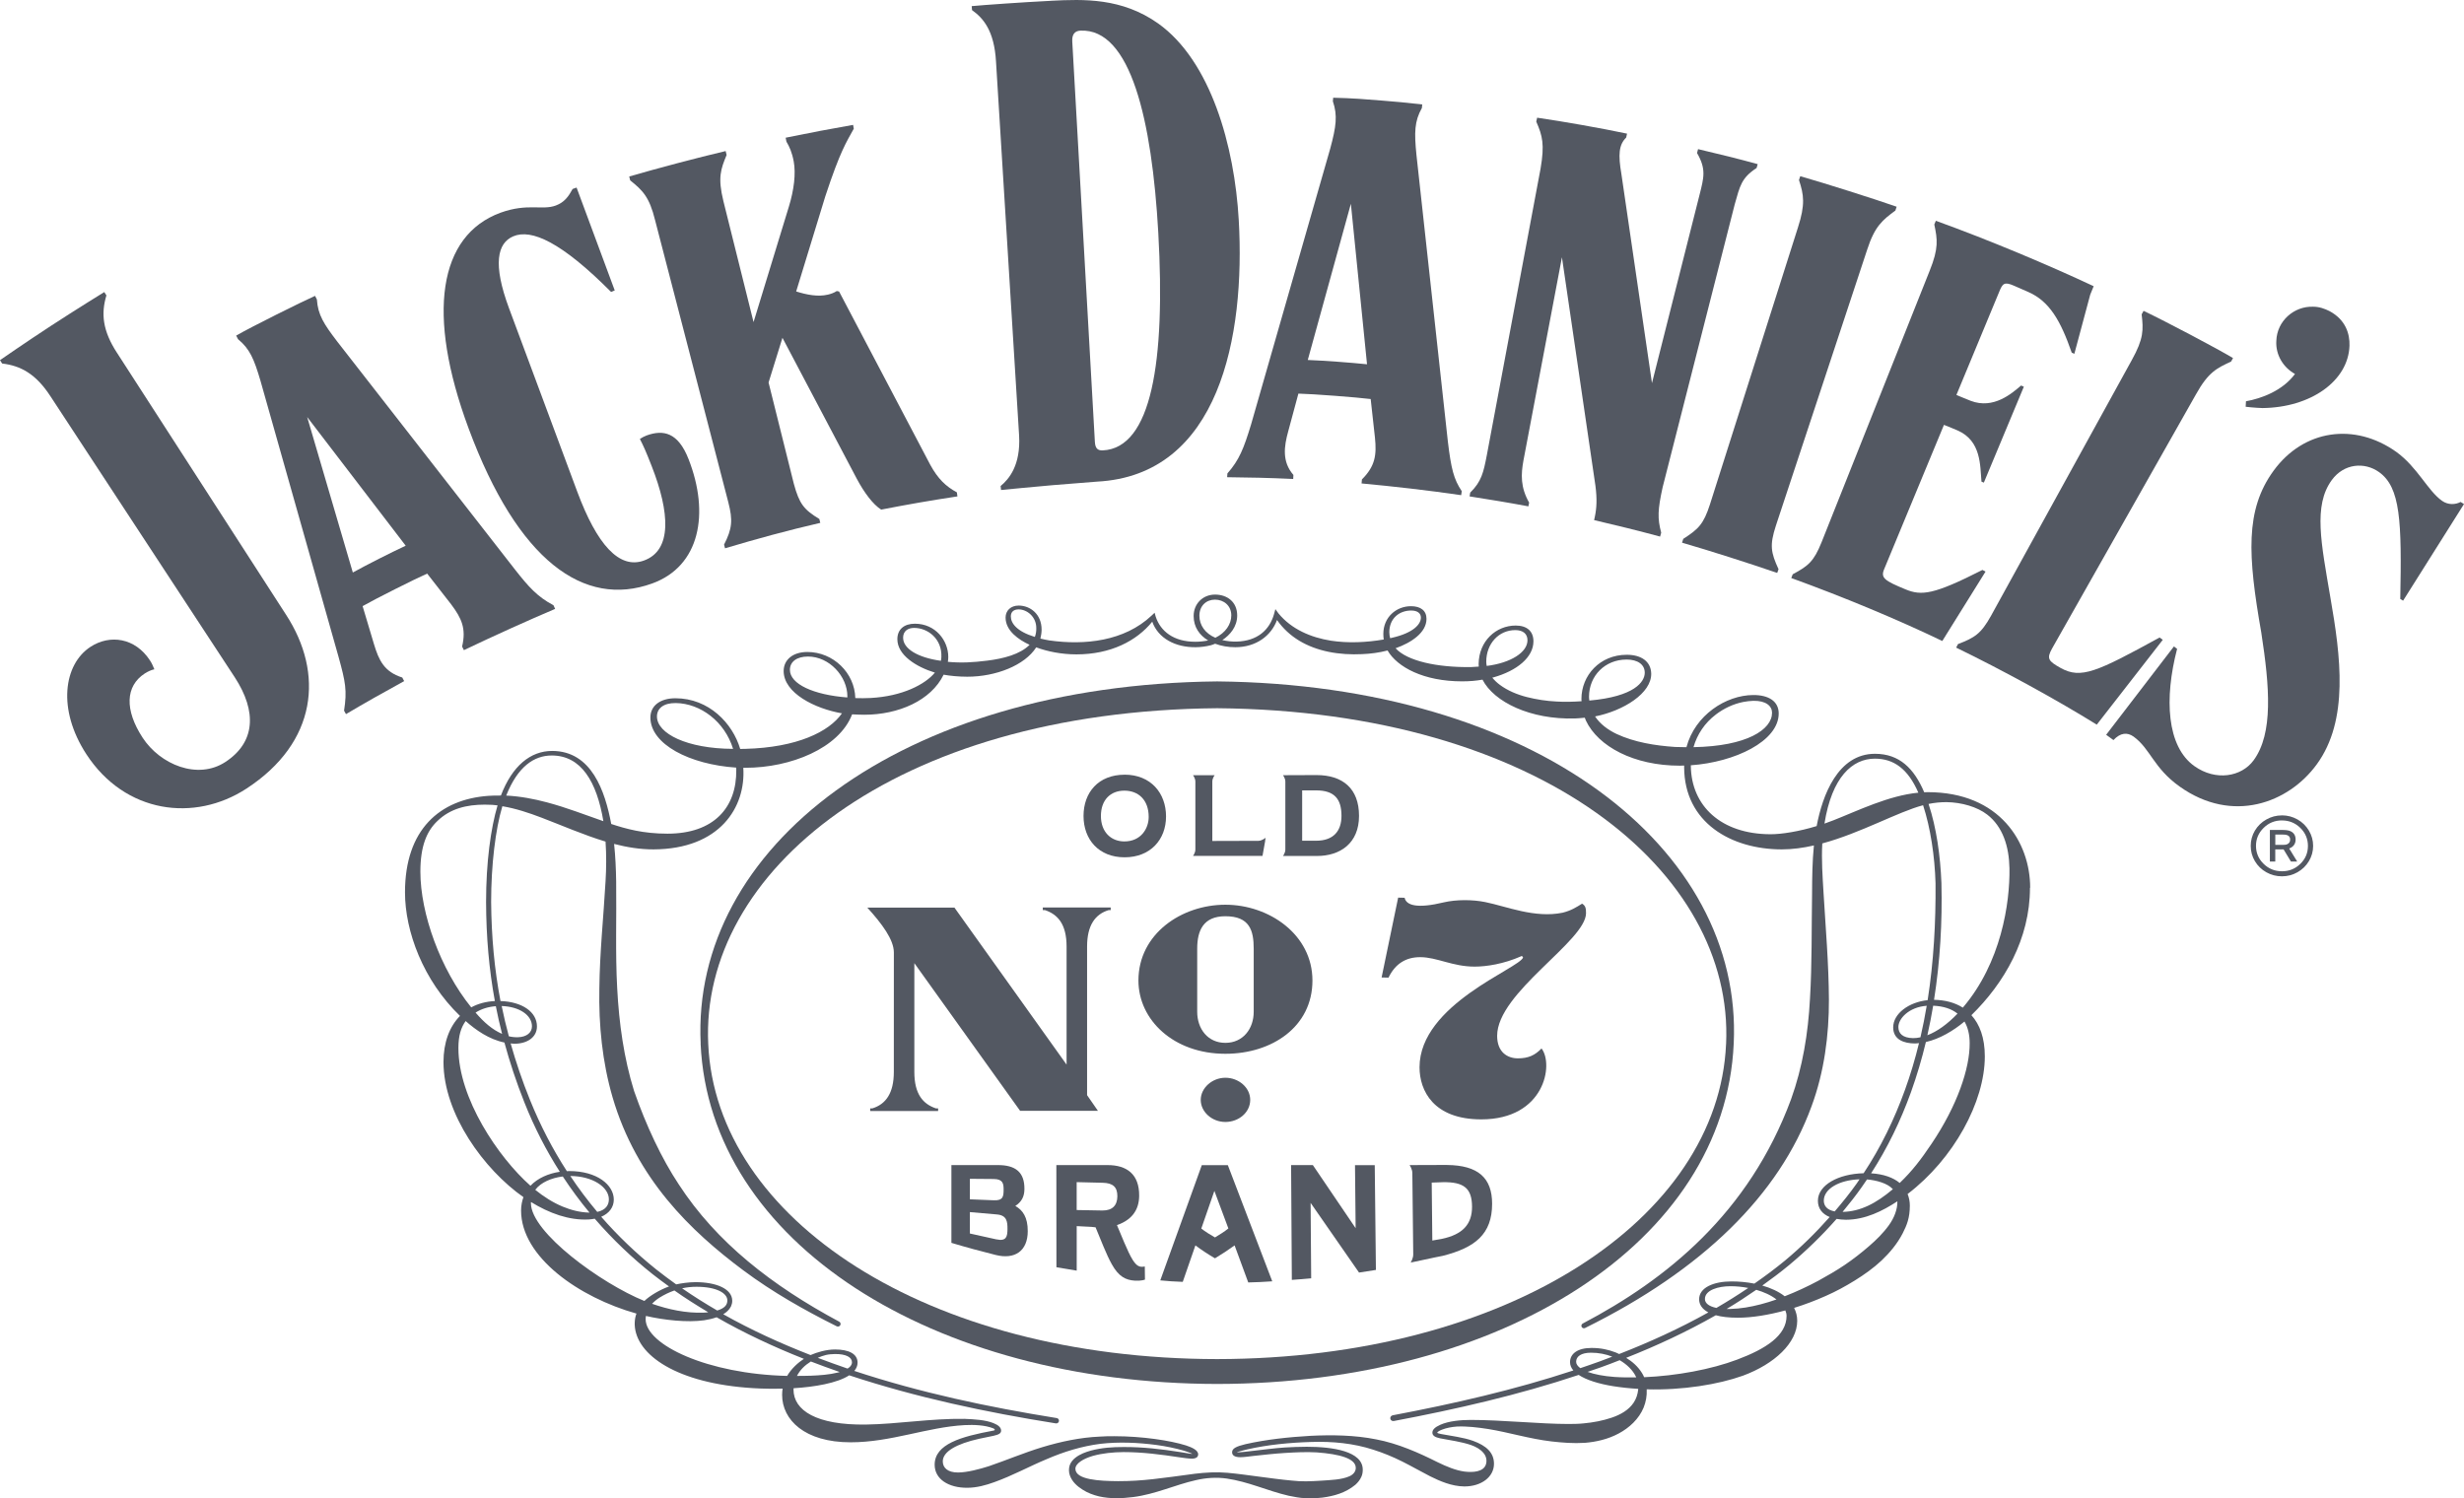 <svg width="74" height="45" viewBox="0 0 74 45" fill="none" xmlns="http://www.w3.org/2000/svg">
<g clip-path="url(#clip0_1367_2163)">
<path d="M3.514 10.598C3.078 9.929 3.032 9.415 3.196 8.872L3.132 8.772C3.132 8.772 2.28 9.297 1.526 9.789C0.804 10.26 0 10.817 0 10.817L0.064 10.918C0.627 10.985 1.08 11.233 1.516 11.903L7.049 20.34C7.723 21.373 7.669 22.298 6.767 22.887C5.938 23.429 4.812 22.968 4.281 22.153C3.741 21.324 3.764 20.609 4.346 20.229C4.434 20.172 4.545 20.12 4.636 20.102C4.594 20.005 4.57 19.937 4.504 19.836C4.058 19.152 3.299 19.048 2.717 19.428C1.916 19.951 1.712 21.299 2.594 22.653C3.755 24.433 5.84 24.705 7.404 23.684C9.528 22.298 9.736 20.221 8.59 18.462L3.514 10.597V10.598Z" fill="#535862"/>
<path d="M10.391 21.449L10.333 21.345C10.427 20.74 10.377 20.488 10.167 19.727L7.821 11.431C7.628 10.778 7.502 10.479 7.148 10.187L7.093 10.079C7.582 9.798 9.042 9.075 9.462 8.886L9.517 8.995C9.548 9.459 9.728 9.736 10.135 10.267L15.482 17.126C15.872 17.62 16.133 17.92 16.622 18.178L16.672 18.288C15.851 18.637 14.839 19.094 13.932 19.527L13.878 19.419C14.007 18.877 13.862 18.569 13.549 18.151L12.829 17.228C12.444 17.398 11.269 17.988 10.89 18.205L11.23 19.342C11.377 19.829 11.535 20.176 12.081 20.349L12.138 20.457C11.553 20.776 10.903 21.144 10.39 21.449H10.391ZM10.598 17.194C11.039 16.951 11.728 16.603 12.184 16.39L9.225 12.525L10.596 17.194H10.598Z" fill="#535862"/>
<path d="M17.316 5.633L18.462 8.723L18.352 8.768C16.865 7.274 15.959 6.863 15.411 7.099C14.938 7.303 14.793 7.927 15.286 9.255L17.336 14.766C17.928 16.358 18.598 17.104 19.338 16.836C20.187 16.53 20.119 15.396 19.572 14C19.39 13.535 19.325 13.395 19.217 13.184C19.277 13.144 19.35 13.105 19.419 13.079C19.918 12.899 20.363 12.98 20.68 13.792C21.318 15.422 21.023 17.006 19.585 17.525C17.548 18.261 15.556 16.863 14.073 12.866C12.796 9.425 13.175 7.075 15.028 6.39C15.85 6.092 16.285 6.326 16.694 6.172C16.952 6.075 17.075 5.9 17.197 5.676L17.314 5.634L17.316 5.633Z" fill="#535862"/>
<path d="M28.741 14.79C28.407 14.609 28.169 14.384 27.937 13.958L25.2 8.755L25.13 8.741C25.051 8.794 24.956 8.828 24.86 8.85C24.562 8.919 24.233 8.855 23.911 8.754L24.786 5.896C25.236 4.532 25.416 4.276 25.641 3.866L25.621 3.751C25.041 3.851 24.237 4.003 23.595 4.136L23.618 4.254C23.707 4.403 23.787 4.574 23.838 4.853C23.904 5.212 23.848 5.697 23.691 6.209L22.631 9.674L21.726 6.043C21.551 5.328 21.647 5.08 21.822 4.654L21.793 4.537C20.945 4.737 19.742 5.055 18.897 5.301L18.926 5.417C19.297 5.718 19.5 5.904 19.675 6.617L21.871 15.078C22.016 15.633 21.986 15.884 21.745 16.358L21.775 16.468C22.723 16.185 23.664 15.928 24.635 15.704L24.607 15.588C24.139 15.305 24.005 15.129 23.842 14.535L23.082 11.489L23.499 10.146L25.734 14.384C25.95 14.789 26.214 15.148 26.464 15.306C27.284 15.147 27.945 15.032 28.754 14.909L28.738 14.791L28.741 14.79Z" fill="#535862"/>
<path d="M31.569 0.023C32.55 -0.026 33.691 -0.068 34.782 0.704C36.361 1.83 37.077 4.381 37.203 6.614C37.401 10.101 36.624 14.278 32.941 14.466C32.941 14.466 31.939 14.546 31.626 14.571C31.22 14.604 30.064 14.717 30.064 14.717L30.051 14.598C30.304 14.388 30.657 13.972 30.606 13.081L29.913 1.855C29.86 0.907 29.518 0.536 29.192 0.304L29.183 0.184C29.575 0.148 30.687 0.068 31.568 0.024L31.569 0.023ZM34.786 6.985C34.595 3.619 33.962 0.846 32.446 0.92C32.272 0.929 32.191 1.039 32.203 1.248L32.882 13.276C32.894 13.468 32.967 13.535 33.123 13.527C34.58 13.455 35.006 10.876 34.786 6.985Z" fill="#535862"/>
<path d="M36.854 14.336L36.862 14.219C37.22 13.813 37.352 13.472 37.572 12.751L39.95 4.463C40.128 3.802 40.176 3.473 40.029 3.041L40.039 2.935C40.604 2.947 41.046 2.983 41.507 3.021C41.881 3.051 42.256 3.083 42.713 3.137L42.703 3.243C42.479 3.644 42.471 3.972 42.54 4.658L43.483 13.262C43.581 14.079 43.66 14.394 43.9 14.752L43.883 14.872C42.882 14.726 41.837 14.608 40.891 14.52L40.902 14.399C41.299 14.003 41.348 13.667 41.293 13.143L41.165 11.985C40.746 11.932 39.431 11.832 38.994 11.822L38.685 12.967C38.567 13.401 38.494 13.864 38.844 14.264L38.838 14.386C38.152 14.353 37.455 14.338 36.855 14.333L36.854 14.336ZM39.277 10.812C39.783 10.832 40.554 10.889 41.055 10.941L40.57 6.12L39.276 10.811L39.277 10.812Z" fill="#535862"/>
<path d="M48.864 4.015L48.838 4.132C48.616 4.348 48.595 4.646 48.695 5.23L49.613 11.506L51.039 5.861C51.174 5.327 51.246 5.078 50.966 4.596L50.997 4.479C51.519 4.599 52.298 4.793 52.788 4.93L52.755 5.046C52.295 5.344 52.253 5.593 52.098 6.138L49.933 14.635C49.785 15.308 49.775 15.57 49.89 15.999L49.857 16.116C49.166 15.93 48.58 15.786 47.875 15.621L47.897 15.52C47.951 15.268 47.967 14.99 47.915 14.591L46.909 7.727L45.752 13.836C45.678 14.243 45.66 14.635 45.924 15.096L45.901 15.208C45.303 15.096 44.742 15.004 44.135 14.909L44.154 14.796C44.491 14.464 44.552 14.196 44.653 13.671L46.267 5.064C46.392 4.334 46.324 4.079 46.138 3.653L46.164 3.535C46.957 3.65 48.078 3.848 48.865 4.014L48.864 4.015Z" fill="#535862"/>
<path d="M50.516 16.299L50.553 16.184C51.007 15.893 51.162 15.743 51.353 15.153L53.995 6.838C54.223 6.134 54.172 5.848 54.028 5.407L54.066 5.292C54.814 5.506 56.291 5.974 56.961 6.209L56.923 6.324C56.546 6.603 56.306 6.787 56.078 7.492L53.334 15.789C53.143 16.379 53.182 16.59 53.414 17.096L53.374 17.208C52.522 16.915 51.345 16.539 50.516 16.299Z" fill="#535862"/>
<path d="M62.219 10.591C61.886 9.636 61.554 9.049 60.913 8.769L60.484 8.581C60.187 8.451 60.141 8.519 60.037 8.774L58.756 11.862C58.756 11.862 59.008 11.97 59.186 12.039C59.873 12.301 60.424 11.813 60.698 11.579L60.781 11.615L59.58 14.495L59.509 14.466C59.465 13.995 59.51 13.242 58.79 12.928C58.62 12.853 58.382 12.761 58.382 12.761L56.583 17.102C56.479 17.357 56.596 17.441 57.227 17.701C57.71 17.901 58.076 17.861 59.537 17.118L59.631 17.167L58.332 19.252C56.964 18.595 55.379 17.936 53.796 17.361L53.84 17.248C54.31 16.996 54.472 16.865 54.705 16.289L57.95 8.139C58.228 7.452 58.186 7.192 58.092 6.743L58.138 6.631C59.745 7.212 61.511 7.955 62.878 8.596L62.774 8.852L62.298 10.626L62.219 10.592V10.591Z" fill="#535862"/>
<path d="M64.954 19.216L62.971 21.765C61.811 21.043 60.156 20.134 58.748 19.451L58.803 19.345C59.307 19.152 59.495 19.035 59.797 18.492L64.023 10.815C64.383 10.168 64.373 9.905 64.319 9.441L64.377 9.336C65.067 9.666 66.565 10.457 67.063 10.754L67.005 10.859C66.582 11.057 66.324 11.17 65.948 11.848L61.629 19.477C61.461 19.779 61.513 19.854 61.884 20.061C62.495 20.403 62.97 20.183 64.858 19.147L64.955 19.217L64.954 19.216Z" fill="#535862"/>
<path d="M69.468 9.212C69.656 9.212 69.814 9.271 69.963 9.345C70.45 9.607 70.572 10.031 70.561 10.384C70.525 11.446 69.393 12.241 67.947 12.256C67.706 12.249 67.443 12.217 67.443 12.217L67.452 12.052C67.928 11.967 68.556 11.73 68.924 11.232C68.572 11.038 68.336 10.655 68.364 10.233C68.385 9.638 68.896 9.192 69.469 9.212H69.468Z" fill="#535862"/>
<path d="M72.086 17.99C72.133 15.653 72.093 14.637 71.447 14.178C71.014 13.87 70.395 13.917 70.028 14.42C69.469 15.188 69.711 16.312 69.988 17.951C70.295 19.708 70.55 21.625 69.578 22.957C68.73 24.121 67.046 24.751 65.462 23.625C64.671 23.063 64.587 22.493 64.076 22.123C63.885 21.988 63.68 22.006 63.472 22.228L63.253 22.069L65.288 19.416L65.384 19.488C64.995 20.976 65.071 22.419 65.903 23.01C66.543 23.465 67.317 23.335 67.683 22.834C68.273 22.025 68.166 20.642 67.912 19C67.507 16.687 67.422 15.316 68.282 14.137C69.188 12.895 70.717 12.684 71.966 13.572C72.603 14.032 72.909 14.737 73.34 15.042C73.523 15.172 73.744 15.159 73.898 15.076L74 15.139L72.171 18.041L72.088 17.992L72.086 17.99Z" fill="#535862"/>
<path d="M68.533 24.641C68.319 24.641 68.134 24.715 67.983 24.865C67.83 25.014 67.753 25.195 67.753 25.405C67.753 25.616 67.83 25.797 67.982 25.945C68.134 26.094 68.317 26.168 68.534 26.168C68.751 26.168 68.933 26.094 69.085 25.945C69.238 25.797 69.313 25.616 69.313 25.407C69.313 25.197 69.237 25.015 69.085 24.866C68.932 24.717 68.749 24.642 68.535 24.642L68.533 24.641ZM68.533 24.489C68.7 24.489 68.856 24.531 69 24.612C69.145 24.694 69.258 24.806 69.343 24.948C69.426 25.089 69.469 25.241 69.469 25.405C69.469 25.57 69.427 25.722 69.343 25.863C69.259 26.004 69.145 26.114 69 26.197C68.856 26.279 68.7 26.32 68.532 26.32C68.364 26.32 68.207 26.279 68.063 26.198C67.918 26.117 67.804 26.005 67.72 25.864C67.636 25.722 67.595 25.57 67.595 25.405C67.595 25.241 67.637 25.087 67.72 24.947C67.805 24.806 67.919 24.694 68.064 24.613C68.208 24.531 68.364 24.49 68.532 24.49L68.533 24.489ZM68.171 24.928H68.567C68.624 24.928 68.68 24.933 68.724 24.943C68.869 24.978 68.943 25.072 68.943 25.216C68.943 25.346 68.874 25.438 68.75 25.484L68.991 25.877H68.803L68.582 25.512H68.332V25.877H68.17V24.928H68.171ZM68.553 25.376C68.609 25.376 68.653 25.372 68.691 25.356C68.75 25.33 68.779 25.282 68.779 25.216C68.779 25.149 68.75 25.104 68.687 25.082C68.659 25.071 68.618 25.066 68.561 25.066H68.333V25.376H68.553Z" fill="#535862"/>
<path d="M60.971 26.661C60.971 25.312 60.066 23.792 57.892 23.792C57.857 23.792 57.823 23.795 57.789 23.796C57.482 23.077 57.044 22.64 56.309 22.64C55.2 22.64 54.733 23.88 54.559 24.811C54.027 24.973 53.51 25.057 53.17 25.056C51.686 25.052 50.794 24.204 50.78 23.005C50.78 22.998 50.78 22.991 50.78 22.985C52.099 22.893 53.419 22.263 53.419 21.429C53.419 21.062 53.117 20.872 52.652 20.875C51.835 20.88 50.906 21.475 50.648 22.442C50.534 22.442 50.42 22.44 50.308 22.435C49.704 22.394 49.087 22.294 48.551 22.045C48.292 21.921 48.057 21.749 47.904 21.518C48.752 21.35 49.608 20.82 49.59 20.224C49.578 19.872 49.3 19.666 48.855 19.666C48.048 19.666 47.494 20.284 47.494 20.996C47.494 21.017 47.496 21.039 47.498 21.061C47.248 21.078 46.994 21.086 46.746 21.07C46.443 21.056 46.142 21.008 45.851 20.935C45.561 20.86 45.279 20.743 45.047 20.571C44.962 20.508 44.883 20.434 44.817 20.353C44.827 20.351 44.834 20.35 44.844 20.347C45.56 20.148 46.053 19.74 46.053 19.262C46.053 18.953 45.853 18.788 45.52 18.788C44.93 18.788 44.416 19.253 44.407 19.939C44.407 19.966 44.409 19.994 44.411 20.021C44.336 20.025 44.26 20.033 44.185 20.035C43.158 20.051 42.257 19.851 41.913 19.47C42.386 19.303 42.841 19 42.841 18.587C42.841 18.34 42.666 18.207 42.374 18.207C41.938 18.207 41.545 18.533 41.545 19.04C41.545 19.095 41.549 19.152 41.557 19.207C41.037 19.296 40.491 19.322 39.972 19.243C39.375 19.148 38.787 18.902 38.395 18.422L38.303 18.295L38.262 18.444C38.129 18.919 37.763 19.254 37.137 19.27C36.985 19.273 36.855 19.257 36.709 19.225C36.944 19.07 37.156 18.822 37.156 18.486C37.156 18.078 36.856 17.858 36.49 17.858C36.125 17.858 35.848 18.133 35.848 18.501C35.848 18.836 36.025 19.08 36.283 19.236C36.162 19.261 36.021 19.275 35.899 19.275C35.247 19.275 34.851 18.96 34.707 18.516L34.676 18.404L34.584 18.49C33.766 19.259 32.583 19.385 31.514 19.235C31.424 19.221 31.335 19.2 31.246 19.179C31.268 19.09 31.282 18.994 31.282 18.912C31.282 18.445 30.941 18.188 30.592 18.188C30.357 18.188 30.2 18.338 30.2 18.549C30.2 18.944 30.592 19.215 30.921 19.367C30.636 19.654 30.134 19.782 29.651 19.842C29.206 19.897 28.874 19.915 28.467 19.878C28.474 19.829 28.479 19.78 28.479 19.729C28.479 19.239 28.095 18.733 27.476 18.733C27.157 18.733 26.95 18.898 26.95 19.199C26.95 19.678 27.522 20.032 28.077 20.202C27.782 20.558 27.099 20.913 26.145 20.964C25.993 20.972 25.841 20.972 25.687 20.967C25.669 20.21 25.023 19.582 24.247 19.582C23.802 19.582 23.535 19.823 23.535 20.154C23.535 20.817 24.477 21.286 25.286 21.425C24.901 21.978 23.935 22.452 22.378 22.492C22.328 22.493 22.279 22.494 22.23 22.494C22.004 21.726 21.291 20.972 20.284 20.972C19.83 20.972 19.533 21.194 19.533 21.55C19.533 22.354 20.71 22.961 22.109 23.055C22.109 23.077 22.112 23.097 22.112 23.118C22.128 24.258 21.434 25.039 20.046 25.039C19.317 25.039 18.799 24.894 18.357 24.748C18.173 23.769 17.77 22.554 16.581 22.554C15.933 22.554 15.383 23.002 15.043 23.894C14.917 23.892 14.791 23.894 14.666 23.903C13.212 24.008 12.163 24.908 12.163 26.802C12.163 27.969 12.706 29.444 13.815 30.513C13.495 30.837 13.319 31.318 13.319 31.897C13.319 33.465 14.545 35.134 15.72 35.956C15.682 36.062 15.649 36.199 15.649 36.356C15.649 37.758 17.394 38.97 19.115 39.453C19.108 39.471 19.101 39.489 19.095 39.509C19.069 39.601 19.059 39.697 19.062 39.793C19.099 40.694 20.326 41.555 22.622 41.693C22.917 41.711 23.211 41.714 23.504 41.707C23.496 41.761 23.489 41.82 23.489 41.894C23.489 42.646 24.167 43.319 25.545 43.319C26.761 43.319 27.839 42.865 28.968 42.803C29.246 42.788 29.583 42.802 29.825 42.898C29.866 42.914 29.875 42.931 29.875 42.944C29.875 42.956 29.86 42.964 29.838 42.967C28.862 43.148 28.07 43.372 28.07 43.993C28.07 44.423 28.483 44.688 29.049 44.685C29.337 44.684 29.61 44.607 29.859 44.517C30.423 44.315 30.917 44.039 31.435 43.825C31.949 43.602 32.487 43.437 33.044 43.365C33.6 43.301 34.175 43.326 34.735 43.4C35.015 43.438 35.304 43.497 35.556 43.571C35.623 43.59 35.744 43.633 35.795 43.658C35.801 43.66 35.8 43.667 35.793 43.667C35.767 43.667 35.745 43.659 35.71 43.656C35.656 43.649 35.516 43.624 35.459 43.615C34.895 43.525 34.317 43.457 33.74 43.461C33.414 43.46 33.085 43.482 32.763 43.568C32.603 43.613 32.441 43.67 32.297 43.782C32.227 43.837 32.159 43.913 32.125 44.011C32.094 44.111 32.097 44.219 32.131 44.315C32.201 44.51 32.356 44.642 32.51 44.74C32.666 44.84 32.837 44.903 33.009 44.944C33.354 45.021 33.697 45.005 34.029 44.964C34.703 44.879 35.297 44.594 35.912 44.457C36.219 44.385 36.534 44.364 36.843 44.408C37.155 44.454 37.46 44.542 37.765 44.642C38.07 44.741 38.376 44.849 38.701 44.924C38.866 44.957 39.032 44.993 39.214 44.997C39.386 45.004 39.552 44.998 39.722 44.979C40.058 44.933 40.406 44.842 40.706 44.594C40.779 44.528 40.845 44.448 40.887 44.351C40.917 44.283 40.927 44.213 40.927 44.142C40.927 43.587 40.028 43.453 39.243 43.453C39.015 43.453 38.782 43.464 38.581 43.475C38.259 43.496 37.929 43.544 37.612 43.578C37.533 43.586 37.238 43.627 37.153 43.619C37.151 43.619 37.149 43.614 37.153 43.613C37.22 43.59 37.378 43.552 37.453 43.533C38.066 43.392 38.747 43.327 39.382 43.309C40.018 43.288 40.654 43.349 41.248 43.543C41.545 43.637 41.831 43.756 42.109 43.894C42.386 44.033 42.657 44.189 42.949 44.339C43.238 44.482 43.596 44.642 43.979 44.645C44.492 44.645 44.868 44.358 44.868 43.964C44.868 43.627 44.635 43.419 44.238 43.275C43.947 43.17 43.584 43.129 43.276 43.07C43.208 43.056 43.164 43.044 43.164 43.03C43.164 43.009 43.235 42.966 43.307 42.939C43.444 42.885 43.599 42.858 43.752 42.846C44.058 42.832 44.382 42.872 44.693 42.92C45.316 43.021 45.937 43.216 46.595 43.293C46.927 43.33 47.245 43.357 47.6 43.335C47.946 43.306 48.297 43.225 48.614 43.054C48.93 42.886 49.222 42.619 49.363 42.274C49.432 42.102 49.463 41.92 49.455 41.745C49.455 41.74 49.454 41.734 49.454 41.728C50.533 41.758 51.604 41.583 52.346 41.318C53.291 40.969 53.975 40.332 53.975 39.67C53.975 39.527 53.94 39.398 53.882 39.282C54.203 39.182 54.524 39.061 54.83 38.924C55.133 38.792 55.423 38.633 55.705 38.459C55.987 38.284 56.261 38.09 56.508 37.859C56.753 37.627 56.977 37.36 57.14 37.047C57.268 36.796 57.357 36.581 57.357 36.208C57.357 36.087 57.334 35.971 57.29 35.862C58.67 34.81 59.609 33.097 59.609 31.727C59.609 31.169 59.455 30.765 59.206 30.491C60.19 29.528 60.965 28.203 60.965 26.666L60.971 26.661ZM59.678 24.464C60.147 24.825 60.337 25.419 60.349 26.079C60.366 27.126 60.098 28.917 58.949 30.264C58.702 30.108 58.405 30.034 58.084 30.029C58.267 28.87 58.334 27.695 58.306 26.524C58.274 25.708 58.156 24.855 57.919 24.146C58.096 24.11 58.283 24.091 58.46 24.092C58.915 24.098 59.385 24.237 59.676 24.463L59.678 24.464ZM58.057 30.206C58.368 30.22 58.611 30.301 58.789 30.444C58.49 30.757 58.179 30.981 57.884 31.093C57.95 30.799 58.008 30.504 58.058 30.206H58.057ZM57.676 31.155C57.6 31.171 57.527 31.181 57.455 31.18C57.14 31.174 57.013 31.039 57.013 30.846C57.013 30.601 57.318 30.25 57.864 30.208C57.81 30.526 57.749 30.842 57.676 31.155ZM56.308 22.786C56.879 22.786 57.303 23.097 57.613 23.808C56.721 23.893 55.789 24.352 55.066 24.636C54.976 24.672 54.885 24.706 54.793 24.737C55.016 23.336 55.631 22.786 56.308 22.786ZM51.529 21.462C51.772 21.277 52.056 21.142 52.357 21.083C52.455 21.065 52.558 21.051 52.657 21.049C53.038 21.041 53.219 21.207 53.219 21.407C53.219 21.912 52.467 22.412 50.86 22.441C50.97 22.057 51.197 21.714 51.53 21.462H51.529ZM48.845 19.809C49.19 19.809 49.4 19.962 49.396 20.212C49.391 20.476 49.094 20.92 47.732 21.041C47.727 21.004 47.722 20.965 47.722 20.928C47.722 20.295 48.206 19.81 48.845 19.81V19.809ZM45.513 18.925C45.729 18.927 45.874 19.028 45.874 19.23C45.874 19.59 45.377 19.91 44.65 20.001C44.642 19.959 44.636 19.917 44.636 19.874C44.636 19.334 45.011 18.922 45.514 18.925H45.513ZM41.724 18.996C41.724 18.56 42.036 18.337 42.382 18.337C42.567 18.337 42.673 18.419 42.673 18.548C42.673 18.749 42.449 19.009 41.8 19.157C41.783 19.161 41.767 19.164 41.75 19.168C41.735 19.112 41.725 19.055 41.725 18.996H41.724ZM36.021 18.492C36.021 18.196 36.226 18.011 36.488 18.01C36.753 18.01 36.979 18.19 36.979 18.483C36.979 18.748 36.807 19.006 36.5 19.155C36.197 19.026 36.021 18.78 36.021 18.492ZM30.358 18.512C30.358 18.38 30.442 18.303 30.593 18.303C30.844 18.303 31.122 18.525 31.122 18.859C31.125 18.954 31.112 19.045 31.079 19.13C30.536 18.964 30.358 18.72 30.358 18.513V18.512ZM27.122 19.157C27.122 18.949 27.273 18.859 27.453 18.859C27.866 18.859 28.294 19.187 28.272 19.732C28.272 19.772 28.265 19.81 28.257 19.847C27.558 19.75 27.123 19.482 27.123 19.156L27.122 19.157ZM23.723 20.119C23.723 19.872 23.933 19.719 24.265 19.719C24.91 19.719 25.449 20.318 25.449 20.914C25.449 20.926 25.448 20.936 25.447 20.948C24.43 20.87 23.723 20.545 23.723 20.119ZM19.73 21.524C19.728 21.282 19.92 21.112 20.296 21.116C21.041 21.127 21.766 21.674 22.016 22.492C20.627 22.486 19.735 22.032 19.73 21.523V21.524ZM16.57 22.691C17.459 22.691 17.923 23.484 18.121 24.664C17.572 24.474 17.016 24.255 16.428 24.099C16.033 23.993 15.619 23.916 15.203 23.895C15.549 23.023 16.04 22.691 16.57 22.691ZM12.625 26.18C12.625 25.415 12.816 24.961 13.138 24.657C13.522 24.286 14.015 24.167 14.557 24.167C14.745 24.167 14.851 24.177 14.943 24.189C14.739 24.875 14.598 25.896 14.598 27.091C14.602 28.134 14.686 29.108 14.862 30.066C14.594 30.08 14.355 30.145 14.152 30.256C13.226 29.113 12.625 27.438 12.625 26.18ZM15.067 30.216C15.592 30.232 15.978 30.487 15.976 30.829C15.974 31.013 15.817 31.145 15.56 31.153C15.474 31.156 15.38 31.148 15.282 31.125C15.201 30.823 15.128 30.52 15.067 30.216ZM15.079 31.053C14.781 30.922 14.541 30.711 14.282 30.413C14.457 30.301 14.664 30.238 14.891 30.221C14.944 30.498 15.008 30.775 15.079 31.052V31.053ZM13.767 31.479C13.767 31.103 13.846 30.858 13.985 30.667C14.284 30.932 14.684 31.217 15.149 31.312C15.31 31.904 15.505 32.498 15.747 33.106C16.049 33.87 16.41 34.563 16.813 35.194C16.472 35.245 16.15 35.383 15.931 35.614C14.966 34.761 13.767 32.99 13.767 31.479ZM17.128 35.321C17.791 35.322 18.286 35.652 18.286 36.021C18.286 36.19 18.195 36.343 17.937 36.399C17.65 36.057 17.379 35.699 17.128 35.321ZM17.704 36.42C17.698 36.42 17.691 36.42 17.685 36.42C17.414 36.412 17.146 36.343 16.896 36.239C16.598 36.115 16.326 35.939 16.075 35.736C16.243 35.512 16.565 35.376 16.902 35.335C17.154 35.719 17.422 36.081 17.704 36.42ZM15.944 36.142C15.944 36.129 15.947 36.115 15.948 36.103C16.215 36.267 16.497 36.406 16.799 36.503C17.084 36.593 17.387 36.644 17.69 36.626C17.747 36.622 17.804 36.614 17.861 36.603C18.404 37.232 18.99 37.785 19.598 38.268C19.759 38.396 19.926 38.517 20.092 38.638C19.82 38.736 19.518 38.914 19.352 39.074C18.052 38.547 15.952 37.02 15.945 36.142H15.944ZM20.486 38.694C20.624 38.663 20.767 38.648 20.915 38.648C21.528 38.648 21.841 38.844 21.844 39.053C21.846 39.188 21.769 39.291 21.54 39.361C21.179 39.152 20.828 38.931 20.486 38.695V38.694ZM21.271 39.413C21.223 39.419 21.174 39.425 21.125 39.425C20.6 39.444 20.081 39.331 19.583 39.159C19.649 39.089 19.726 39.025 19.81 38.972C19.95 38.886 20.098 38.813 20.254 38.759C20.583 38.992 20.925 39.207 21.27 39.413H21.271ZM19.391 39.62C19.391 39.591 19.393 39.559 19.399 39.524C19.953 39.651 20.643 39.725 21.147 39.654C21.273 39.635 21.399 39.607 21.522 39.564C22.361 40.045 23.242 40.456 24.143 40.812C23.975 40.922 23.772 41.097 23.64 41.325C21.257 41.269 19.39 40.395 19.39 39.62H19.391ZM25.506 41.068C25.49 41.081 25.472 41.094 25.454 41.105C25.153 41.002 24.855 40.893 24.559 40.782C24.64 40.747 24.723 40.716 24.807 40.696C24.888 40.677 24.994 40.669 25.076 40.668C25.408 40.665 25.587 40.764 25.587 40.917C25.587 40.972 25.556 41.027 25.506 41.068ZM25.218 41.208C25.2 41.213 25.183 41.219 25.165 41.223C24.903 41.289 24.623 41.308 24.345 41.319C24.209 41.325 24.072 41.324 23.935 41.325C23.978 41.241 24.034 41.162 24.108 41.085C24.18 41.011 24.264 40.948 24.352 40.892C24.64 41.002 24.927 41.108 25.218 41.208ZM49.199 41.735C49.184 41.876 49.141 42.009 49.067 42.122C48.919 42.349 48.669 42.489 48.404 42.579C48.137 42.67 47.85 42.724 47.558 42.751C47.413 42.767 47.267 42.767 47.108 42.769C46.255 42.769 45.105 42.647 44.17 42.647C43.868 42.647 43.505 42.68 43.251 42.795C43.092 42.867 43.018 42.941 43.018 43.029C43.018 43.123 43.106 43.169 43.247 43.199C43.567 43.261 43.881 43.301 44.176 43.4C44.321 43.451 44.46 43.527 44.549 43.635C44.641 43.738 44.663 43.876 44.623 43.991C44.548 44.205 44.242 44.231 43.981 44.198C43.72 44.162 43.449 44.051 43.169 43.914C42.609 43.633 41.984 43.355 41.334 43.232C40.684 43.101 39.995 43.093 39.351 43.125C38.706 43.163 38.042 43.231 37.405 43.375C37.125 43.443 37.003 43.504 37.003 43.619C37.003 43.701 37.066 43.767 37.252 43.767C37.369 43.767 37.56 43.737 37.64 43.729C37.96 43.694 38.277 43.659 38.595 43.639C38.913 43.62 39.233 43.604 39.545 43.622C40.23 43.673 40.711 43.803 40.717 44.082C40.721 44.196 40.641 44.289 40.525 44.34C40.284 44.445 39.972 44.451 39.676 44.472C39.527 44.481 39.372 44.49 39.223 44.491C39.084 44.493 38.931 44.484 38.779 44.467C38.472 44.439 38.153 44.395 37.833 44.353C37.512 44.312 37.191 44.264 36.865 44.235C36.536 44.205 36.204 44.225 35.881 44.264C34.868 44.399 34.31 44.488 33.583 44.486C33.01 44.483 32.302 44.444 32.297 44.117C32.295 43.957 32.529 43.814 32.813 43.73C33.11 43.646 33.428 43.616 33.743 43.613C34.31 43.613 34.862 43.685 35.439 43.772C35.527 43.786 35.705 43.81 35.794 43.81C35.931 43.81 35.984 43.754 35.984 43.681C35.984 43.549 35.779 43.466 35.615 43.412C35.151 43.266 34.306 43.136 33.464 43.136C33.319 43.136 33.173 43.136 33.027 43.148C32.444 43.173 31.863 43.297 31.304 43.465C30.745 43.635 30.21 43.863 29.694 44.038C29.434 44.121 29.046 44.226 28.771 44.226C28.458 44.226 28.314 44.081 28.314 43.892C28.314 43.596 28.728 43.365 29.408 43.213C29.408 43.213 29.737 43.145 29.846 43.122C30.009 43.085 30.066 43.045 30.066 42.967C30.066 42.878 29.985 42.801 29.834 42.742C29.59 42.645 29.258 42.627 28.966 42.615C27.96 42.6 26.959 42.772 26.009 42.786C24.52 42.808 23.831 42.361 23.831 41.734C23.831 41.721 23.834 41.708 23.834 41.695C24.46 41.657 25.145 41.542 25.504 41.307C27.524 41.974 29.611 42.417 31.709 42.751C31.754 42.758 31.796 42.728 31.803 42.683C31.81 42.639 31.78 42.597 31.734 42.591C29.658 42.257 27.647 41.832 25.657 41.175C25.719 41.102 25.755 41.019 25.755 40.927C25.755 40.661 25.49 40.531 25.078 40.531C24.812 40.531 24.53 40.617 24.343 40.699C23.438 40.346 22.557 39.944 21.721 39.473C21.813 39.418 21.9 39.344 21.954 39.237C21.978 39.183 21.991 39.127 21.991 39.069C21.991 38.709 21.511 38.509 20.888 38.509C20.678 38.509 20.45 38.545 20.307 38.576C20.104 38.43 19.903 38.281 19.707 38.126C19.105 37.643 18.555 37.118 18.056 36.545C18.294 36.445 18.434 36.258 18.434 36.03C18.434 35.59 17.934 35.172 17.092 35.172C17.07 35.172 17.048 35.175 17.025 35.176C16.601 34.521 16.231 33.812 15.918 33.039C15.685 32.463 15.495 31.9 15.336 31.339C15.375 31.342 15.412 31.348 15.451 31.348C15.831 31.348 16.126 31.157 16.126 30.828C16.126 30.392 15.679 30.087 15.031 30.066C14.848 29.11 14.759 28.136 14.75 27.088C14.75 25.98 14.88 24.904 15.087 24.215C15.49 24.282 15.883 24.413 16.271 24.561C16.845 24.78 17.539 25.082 18.186 25.277C18.213 25.673 18.21 26.077 18.186 26.471C18.126 27.535 18.011 28.607 18 29.694C17.979 30.781 18.086 31.89 18.398 32.961C19.117 35.41 20.739 36.973 22.327 38.157C23.205 38.811 24.158 39.35 25.129 39.835C25.167 39.854 25.215 39.839 25.236 39.802C25.256 39.764 25.242 39.716 25.204 39.696C23.188 38.615 21.52 37.318 20.387 35.576C19.871 34.798 19.406 33.81 19.043 32.768C18.737 31.781 18.591 30.739 18.536 29.683C18.478 28.626 18.519 27.556 18.505 26.475C18.499 26.101 18.483 25.722 18.443 25.347C18.824 25.446 19.219 25.512 19.625 25.511C21.62 25.503 22.401 24.243 22.323 23.06C22.345 23.06 22.367 23.06 22.391 23.06C23.738 23.06 25.201 22.476 25.591 21.455C25.712 21.461 25.858 21.467 25.957 21.467C26.979 21.467 27.961 21.043 28.339 20.264C28.53 20.299 28.793 20.325 29.049 20.325C29.908 20.325 30.776 19.984 31.12 19.443C31.456 19.567 31.876 19.654 32.329 19.654C33.349 19.654 34.131 19.256 34.605 18.672C34.785 19.178 35.306 19.445 35.907 19.439C36.06 19.438 36.214 19.417 36.365 19.38C36.406 19.368 36.448 19.354 36.493 19.334C36.679 19.404 36.888 19.439 37.097 19.439C37.724 19.439 38.176 19.096 38.352 18.622C38.714 19.137 39.248 19.443 39.904 19.578C40.234 19.645 40.573 19.663 40.904 19.647C41.161 19.637 41.419 19.603 41.672 19.537C41.963 20.038 42.758 20.464 43.908 20.464C44.135 20.464 44.325 20.448 44.523 20.413C44.87 21.087 45.964 21.617 47.299 21.579C47.397 21.575 47.496 21.566 47.595 21.556C47.606 21.585 47.615 21.615 47.629 21.643C47.995 22.419 49.067 22.997 50.45 22.997C50.493 22.997 50.535 22.994 50.579 22.993C50.579 23.011 50.579 23.028 50.579 23.046C50.587 24.708 51.991 25.511 53.512 25.511C53.832 25.511 54.155 25.466 54.476 25.393C54.428 25.875 54.423 26.361 54.421 26.834C54.404 27.894 54.421 28.956 54.358 29.998C54.303 31.039 54.137 32.051 53.79 33.016C52.522 36.442 50.049 38.428 47.533 39.752C47.496 39.772 47.482 39.817 47.501 39.853C47.52 39.89 47.566 39.906 47.604 39.886C51.129 38.144 53.434 35.886 54.404 33.23C54.786 32.199 54.931 31.089 54.927 30.015C54.92 28.938 54.83 27.882 54.766 26.826C54.736 26.322 54.7 25.826 54.728 25.332C55.89 25.018 57 24.383 57.755 24.185C57.976 24.861 58.105 25.705 58.129 26.53C58.138 27.703 58.074 28.881 57.892 30.039C57.325 30.098 56.857 30.445 56.857 30.857C56.857 31.225 57.179 31.34 57.516 31.34C57.555 31.34 57.594 31.333 57.632 31.33C57.516 31.807 57.376 32.279 57.208 32.742C56.892 33.617 56.484 34.46 55.969 35.238C55.212 35.256 54.598 35.591 54.596 36.063C54.596 36.299 54.728 36.463 54.95 36.553C54.537 37.02 54.09 37.459 53.61 37.859C53.313 38.104 53.004 38.333 52.688 38.553C52.46 38.508 52.225 38.487 52 38.487C51.476 38.487 51.029 38.667 51.029 39.023C51.029 39.172 51.11 39.314 51.306 39.418C50.446 39.898 49.546 40.31 48.626 40.668C48.59 40.651 48.554 40.631 48.517 40.618C48.298 40.534 48.07 40.485 47.797 40.485C47.381 40.485 47.152 40.658 47.152 40.912C47.152 41.002 47.187 41.086 47.252 41.161C45.483 41.744 43.658 42.161 41.826 42.508C41.778 42.518 41.746 42.563 41.755 42.611C41.764 42.658 41.811 42.689 41.859 42.68C43.734 42.326 45.6 41.899 47.412 41.295C47.647 41.451 48.021 41.565 48.45 41.634C48.696 41.673 48.947 41.699 49.199 41.714C49.199 41.721 49.199 41.728 49.199 41.735ZM55.099 36.384C54.861 36.339 54.775 36.209 54.773 36.063C54.773 35.708 55.23 35.442 55.846 35.42C55.818 35.461 55.791 35.503 55.763 35.544C55.556 35.836 55.332 36.114 55.099 36.386V36.384ZM55.917 35.648C55.969 35.575 56.02 35.499 56.071 35.424C56.356 35.448 56.686 35.541 56.84 35.709C56.842 35.712 56.844 35.715 56.847 35.717C56.341 36.145 55.87 36.388 55.337 36.399C55.54 36.155 55.736 35.906 55.918 35.647L55.917 35.648ZM52.745 38.739C52.965 38.803 53.182 38.896 53.352 39.029C53.197 39.083 53.041 39.133 52.881 39.174C52.579 39.253 52.273 39.307 51.966 39.314C51.927 39.314 51.892 39.314 51.856 39.314C52.159 39.133 52.455 38.94 52.745 38.739ZM51.548 39.283C51.32 39.236 51.204 39.139 51.203 39.018C51.2 38.745 51.61 38.631 51.967 38.631C52.152 38.631 52.327 38.649 52.504 38.683C52.192 38.894 51.874 39.094 51.548 39.283ZM48.03 40.894C47.841 40.963 47.651 41.027 47.461 41.092C47.382 41.034 47.335 40.97 47.335 40.9C47.335 40.741 47.485 40.628 47.784 40.628C48.016 40.628 48.231 40.673 48.42 40.747C48.29 40.796 48.161 40.847 48.031 40.894H48.03ZM48.643 40.853C48.867 40.983 49.036 41.155 49.124 41.334C49.129 41.345 49.133 41.358 49.139 41.369C48.914 41.372 48.693 41.371 48.485 41.356C48.159 41.332 47.883 41.278 47.68 41.204C47.817 41.157 47.954 41.112 48.092 41.062C48.276 40.996 48.46 40.925 48.643 40.853ZM53.655 39.521C53.655 40.112 53.034 40.512 52.17 40.836C51.387 41.131 50.344 41.323 49.378 41.364C49.359 41.319 49.336 41.274 49.31 41.234C49.19 41.041 49.023 40.895 48.838 40.782C49.762 40.417 50.666 39.995 51.53 39.503C51.699 39.55 51.917 39.577 52.193 39.577C52.624 39.577 53.117 39.494 53.618 39.358C53.64 39.411 53.655 39.466 53.655 39.522V39.521ZM56.729 36.798C56.563 37.03 56.352 37.239 56.125 37.434C55.898 37.63 55.658 37.818 55.403 37.991C55.149 38.163 54.88 38.317 54.608 38.467C54.283 38.641 53.945 38.798 53.599 38.933C53.416 38.79 53.182 38.684 52.926 38.611C53.2 38.414 53.47 38.214 53.73 37.998C54.241 37.572 54.719 37.108 55.158 36.609C55.246 36.624 55.338 36.635 55.441 36.635C56.02 36.632 56.533 36.375 56.983 36.081C56.988 36.323 56.886 36.581 56.729 36.798ZM58.004 34.36C57.696 34.819 57.435 35.163 57.053 35.53C56.861 35.371 56.577 35.264 56.194 35.24C56.687 34.478 57.083 33.656 57.39 32.806C57.568 32.309 57.717 31.807 57.839 31.297C58.245 31.206 58.66 30.964 58.998 30.681C59.099 30.854 59.154 31.071 59.154 31.33C59.16 32.083 58.786 33.201 58.005 34.359L58.004 34.36Z" fill="#535862"/>
<path fill-rule="evenodd" clip-rule="evenodd" d="M21.041 31.345C21.31 37.316 28.005 41.553 36.556 41.567C45.108 41.555 51.803 37.315 52.068 31.342C52.347 25.477 46.117 20.562 36.553 20.466C26.99 20.566 20.758 25.481 21.043 31.345M51.838 31.355C51.609 36.604 45.297 40.807 36.556 40.82C27.815 40.809 21.502 36.603 21.27 31.356C21.024 26.202 26.811 21.358 36.553 21.271C46.297 21.357 52.082 26.2 51.839 31.356" fill="#535862"/>
<path d="M33.774 23.268C32.99 23.268 32.541 23.799 32.541 24.507C32.541 25.215 33 25.749 33.774 25.749C34.549 25.749 35.019 25.218 35.019 24.521C35.019 23.823 34.563 23.267 33.774 23.267M33.767 25.272C33.364 25.272 33.063 24.986 33.063 24.508C33.063 24.03 33.346 23.747 33.767 23.747C34.187 23.747 34.498 24.022 34.498 24.536C34.498 24.881 34.269 25.272 33.767 25.272Z" fill="#535862"/>
<path d="M37.799 25.254L36.409 25.258V23.474C36.409 23.37 36.48 23.283 36.48 23.283H35.829C35.829 23.283 35.9 23.374 35.9 23.474V25.516C35.9 25.617 35.829 25.707 35.829 25.707H37.916L37.997 25.253H37.994L38.01 25.162C38.01 25.162 37.901 25.253 37.798 25.253" fill="#535862"/>
<path d="M39.537 23.279L38.531 23.283C38.531 23.283 38.602 23.373 38.602 23.474V25.517C38.602 25.618 38.531 25.709 38.531 25.709H39.553C40.246 25.709 40.815 25.329 40.815 24.505C40.815 23.681 40.323 23.279 39.537 23.279ZM39.525 25.251H39.107V23.739H39.525C40.076 23.739 40.288 23.997 40.288 24.504C40.288 24.95 40.056 25.251 39.525 25.251Z" fill="#535862"/>
<path d="M30.493 36.22C30.681 36.097 30.764 35.942 30.766 35.716C30.772 35.204 30.495 34.99 29.963 34.993C29.65 34.993 29.293 34.993 28.98 34.993C28.844 34.993 28.709 34.993 28.573 34.993V37.329C29.013 37.461 29.456 37.581 29.901 37.692C30.475 37.837 30.866 37.576 30.866 36.976C30.866 36.56 30.718 36.348 30.493 36.221M30.141 35.738C30.14 35.935 30.125 36.063 29.842 36.05C29.617 36.042 29.367 36.033 29.128 36.021V35.405C29.128 35.405 29.619 35.409 29.844 35.411C30.121 35.414 30.142 35.549 30.141 35.737M29.927 37.225C29.663 37.169 29.128 37.048 29.128 37.048V36.405C29.128 36.405 29.669 36.453 29.932 36.475C30.241 36.498 30.259 36.692 30.257 36.921C30.254 37.133 30.229 37.289 29.927 37.224" fill="#535862"/>
<path d="M33.461 36.823C33.983 36.671 34.209 36.35 34.212 35.914C34.217 35.265 33.838 34.992 33.262 34.993C32.788 34.993 32.194 34.993 31.725 34.993C31.725 36.018 31.725 37.037 31.727 38.061C31.93 38.097 32.132 38.131 32.336 38.163C32.336 37.736 32.336 37.25 32.336 36.826C32.451 36.832 32.666 36.844 32.782 36.849C32.785 36.853 33.112 36.88 33.115 36.885M34.016 37.838C33.867 37.602 33.648 37.031 33.538 36.779L32.873 36.79C33.058 37.232 33.224 37.676 33.39 37.971C33.598 38.346 33.811 38.447 34.082 38.464C34.286 38.476 34.386 38.432 34.386 38.432L34.381 38.038C34.228 38.07 34.138 38.03 34.016 37.838ZM33.109 36.357C32.885 36.355 32.556 36.348 32.335 36.343C32.335 36.076 32.335 35.772 32.335 35.505C32.554 35.511 32.892 35.518 33.113 35.524C33.428 35.53 33.56 35.656 33.557 35.933C33.554 36.2 33.412 36.359 33.109 36.357Z" fill="#535862"/>
<path d="M37.488 38.518C37.698 38.514 37.999 38.5 38.209 38.484L36.875 34.995H36.093L34.846 38.456C35.05 38.477 35.305 38.494 35.521 38.5L35.901 37.405C36.088 37.545 36.291 37.678 36.489 37.793C36.678 37.681 36.9 37.534 37.078 37.405L37.488 38.518ZM36.489 37.166C36.353 37.089 36.196 36.993 36.078 36.899L36.471 35.768L36.891 36.896C36.774 36.992 36.624 37.085 36.489 37.166Z" fill="#535862"/>
<path d="M40.694 34.993C40.701 35.646 40.708 36.327 40.713 36.888L39.429 34.994H38.775C38.782 36.143 38.79 37.293 38.797 38.441C38.986 38.428 39.192 38.412 39.378 38.394C39.373 37.617 39.367 36.795 39.361 36.128L40.815 38.221C40.984 38.197 41.153 38.171 41.322 38.142C41.31 37.093 41.299 36.044 41.287 34.995C41.094 34.995 40.884 34.995 40.695 34.995L40.694 34.993Z" fill="#535862"/>
<path d="M43.46 34.989L42.333 34.993C42.333 34.993 42.415 35.109 42.416 35.23C42.425 36.043 42.434 36.863 42.443 37.675C42.445 37.795 42.366 37.92 42.366 37.92C42.392 37.915 42.419 37.909 42.446 37.904C42.639 37.865 42.831 37.824 43.023 37.781C43.039 37.777 43.056 37.774 43.074 37.77C43.196 37.741 43.209 37.748 43.332 37.718C44.3 37.471 44.811 37.07 44.812 36.156C44.812 35.375 44.389 35 43.461 34.99M43.293 37.211C43.164 37.235 43.145 37.235 43.016 37.259C43.01 36.683 43.004 36.094 42.998 35.519C43.127 35.514 43.195 35.511 43.325 35.507C43.962 35.495 44.206 35.686 44.209 36.242C44.211 36.769 43.929 37.08 43.293 37.211Z" fill="#535862"/>
<path fill-rule="evenodd" clip-rule="evenodd" d="M34.19 29.45C34.19 30.631 35.243 31.65 36.801 31.65C38.207 31.65 39.416 30.834 39.416 29.45C39.416 28.066 38.11 27.173 36.801 27.173C35.492 27.173 34.19 28.042 34.19 29.45ZM37.652 28.494V30.388C37.652 30.906 37.325 31.322 36.801 31.322C36.277 31.322 35.955 30.906 35.955 30.388V28.494C35.955 27.948 36.138 27.519 36.801 27.519C37.532 27.519 37.652 27.948 37.652 28.494Z" fill="#535862"/>
<path fill-rule="evenodd" clip-rule="evenodd" d="M36.061 33.035C36.061 33.392 36.395 33.698 36.801 33.698C37.206 33.698 37.547 33.407 37.547 33.035C37.547 32.663 37.198 32.37 36.801 32.37C36.403 32.37 36.061 32.678 36.061 33.035Z" fill="#535862"/>
<path fill-rule="evenodd" clip-rule="evenodd" d="M27.46 28.928L30.637 33.364H32.974L32.648 32.893V28.428C32.648 27.795 32.888 27.457 33.298 27.334H33.357V27.256H31.318V27.334H31.38C31.768 27.462 32.032 27.76 32.032 28.428V31.975L28.664 27.259H26.047C26.487 27.745 26.845 28.221 26.845 28.609C26.845 29.579 26.844 32.197 26.844 32.197C26.844 32.83 26.604 33.168 26.194 33.291H26.134V33.369H28.174V33.291H28.112C27.724 33.163 27.46 32.865 27.46 32.197V28.928Z" fill="#535862"/>
<path d="M47.632 27.423C47.632 27.292 47.623 27.206 47.514 27.141C47.342 27.248 47.187 27.349 46.928 27.413C46.094 27.585 45.239 27.221 44.606 27.094C44.219 27.015 43.733 27.016 43.366 27.101C42.559 27.297 42.233 27.193 42.184 26.964C42.161 26.964 41.99 26.96 41.99 26.96L41.493 29.358C41.493 29.358 41.685 29.363 41.7 29.363C41.904 28.944 42.222 28.748 42.653 28.748C43.152 28.748 43.623 29.032 44.285 29.032C44.644 29.032 45.16 28.952 45.68 28.723C45.688 28.719 45.698 28.715 45.706 28.71L45.742 28.757C45.634 29.087 42.632 30.163 42.632 32.056C42.632 32.753 43.047 33.62 44.487 33.62C46.389 33.62 46.669 31.969 46.296 31.49C46.098 31.695 45.901 31.787 45.587 31.787C45.273 31.787 44.963 31.603 44.963 31.11C44.963 29.808 47.633 28.264 47.633 27.423" fill="#535862"/>
</g>
<defs>
<clipPath id="clip0_1367_2163">
<rect width="74" height="45" fill="white"/>
</clipPath>
</defs>
</svg>

